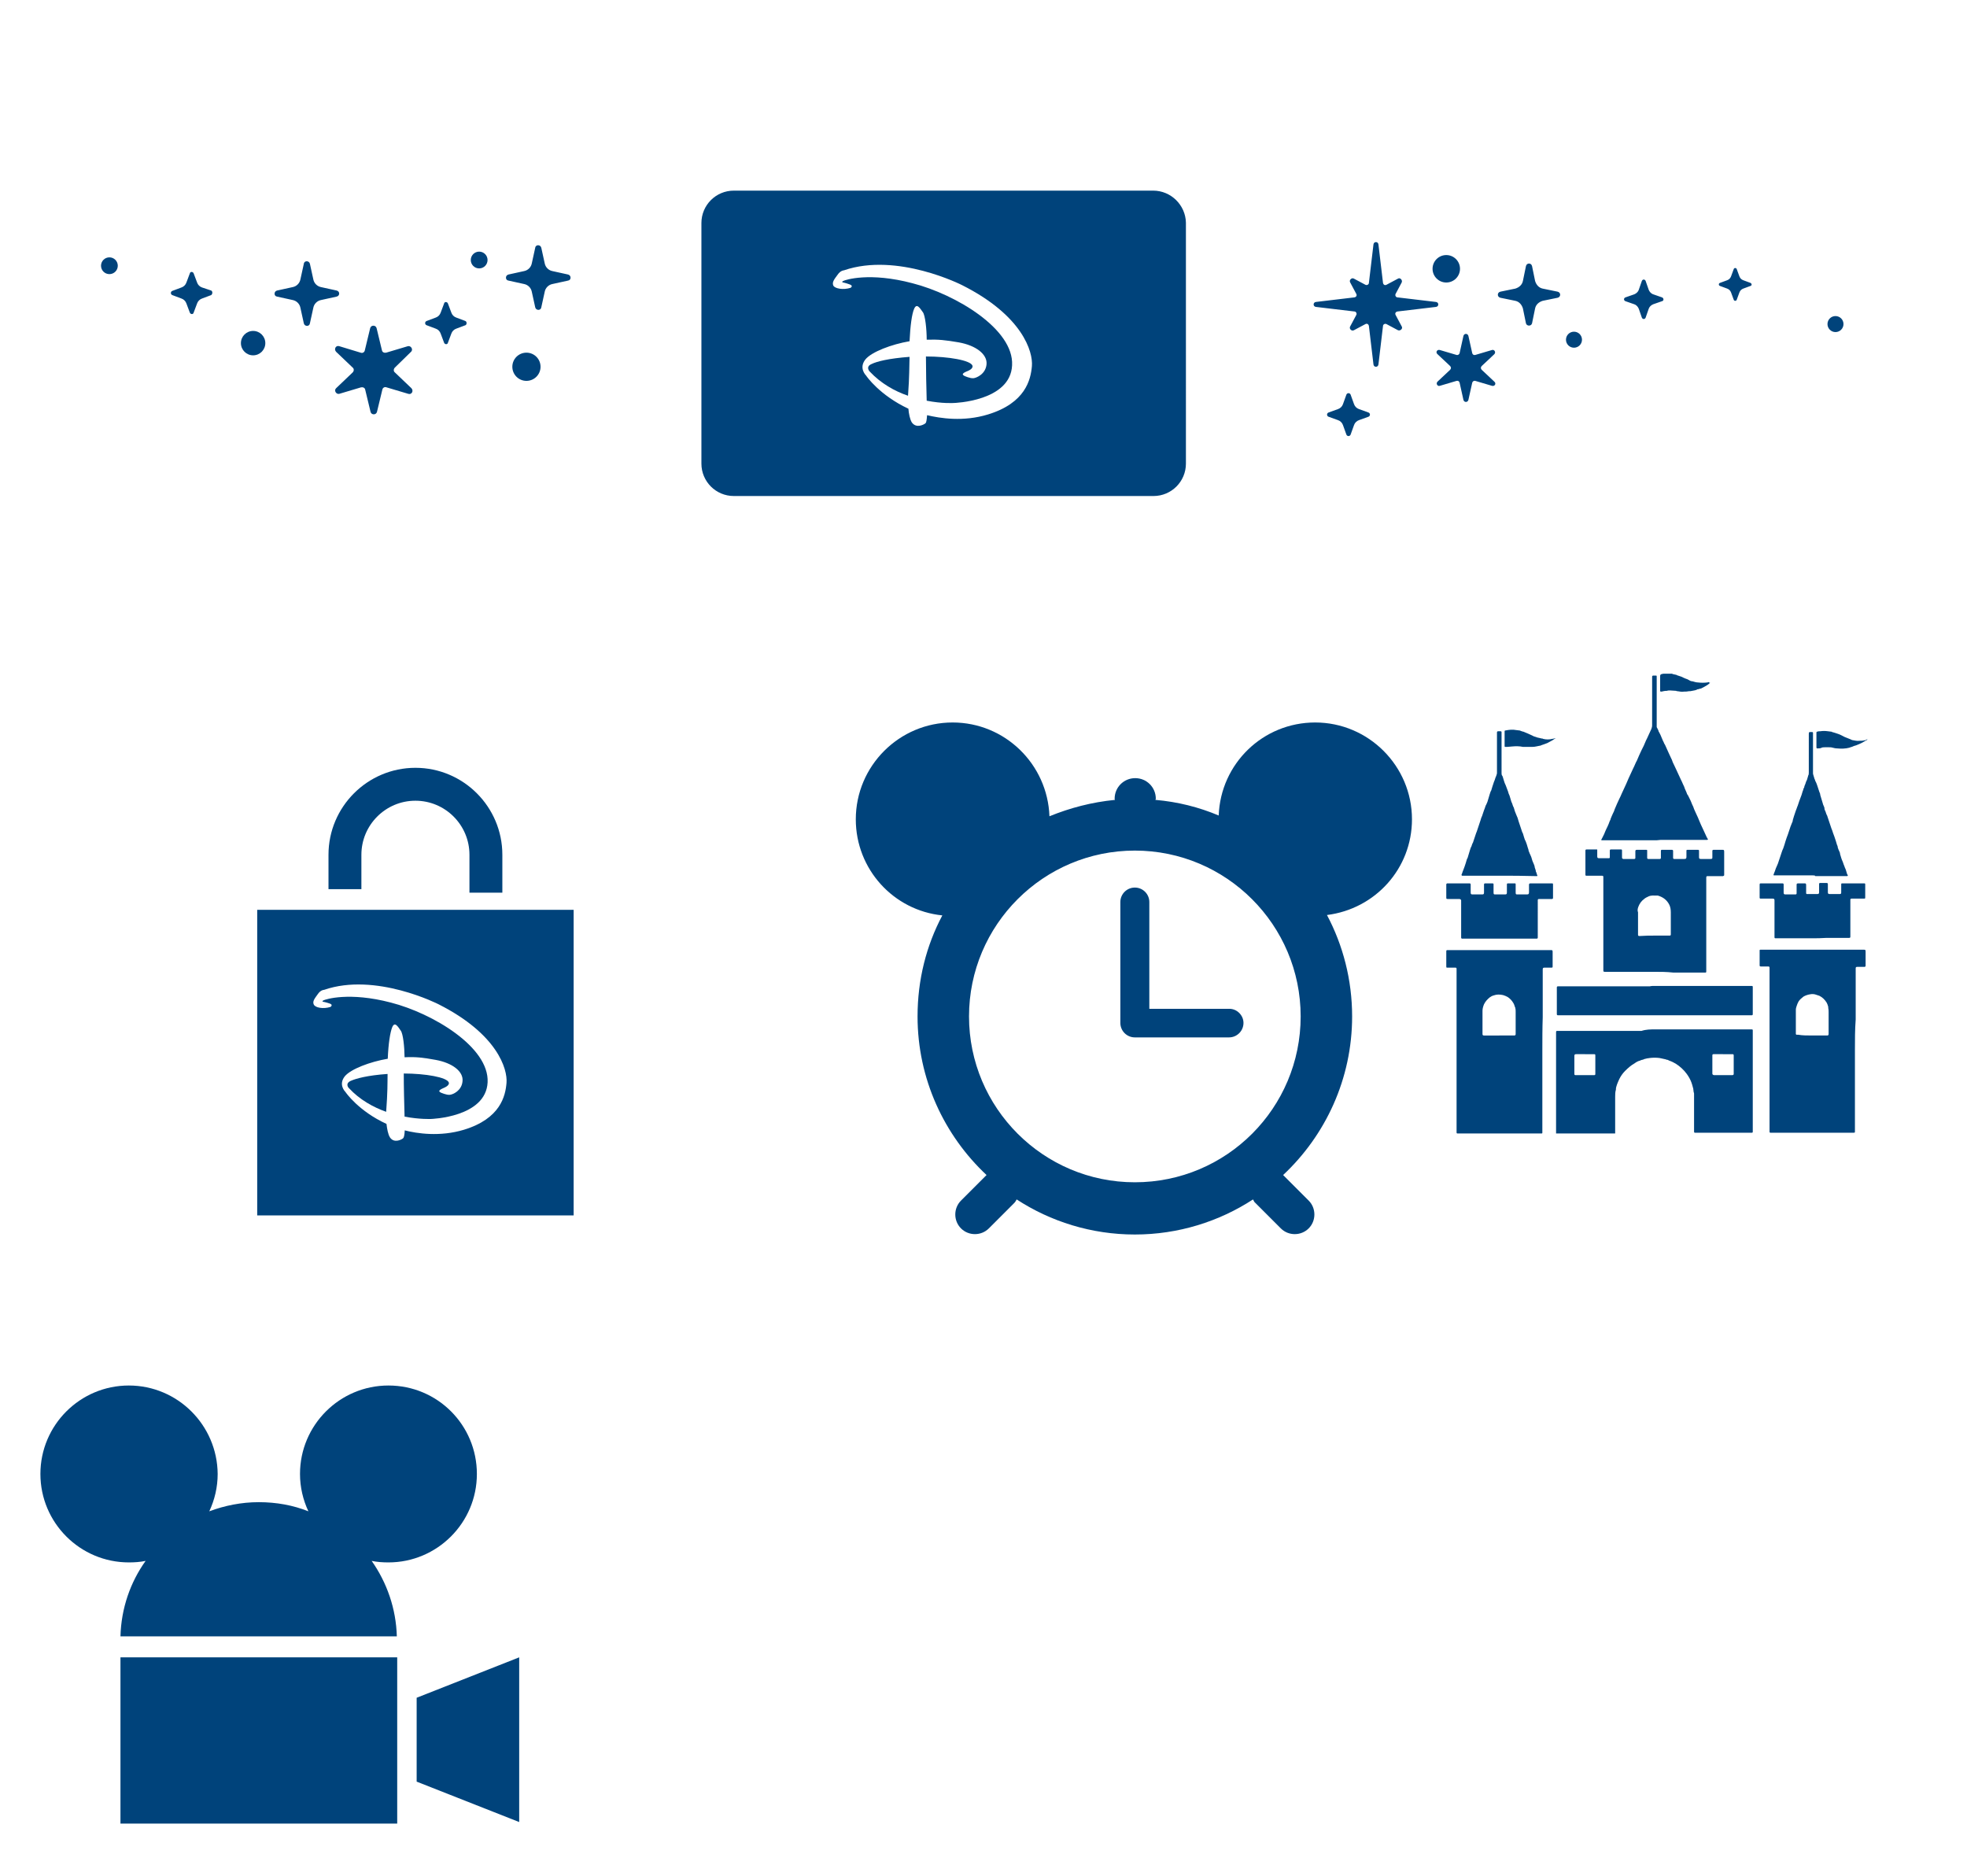 <?xml version="1.0" encoding="utf-8"?><!DOCTYPE svg PUBLIC "-//W3C//DTD SVG 1.1//EN" "http://www.w3.org/Graphics/SVG/1.1/DTD/svg11.dtd"><svg width="516" height="492" viewBox="0 0 516 492" xmlns="http://www.w3.org/2000/svg" xmlns:xlink="http://www.w3.org/1999/xlink"><svg id="icon-castle" viewBox="0 0 110.5 120.5" width="110.5" height="120.5" x="379.401" y="176.8"><style>.ast0{fill:#00437b}</style><path class="ast0" d="M25.2 98.8v21.5c0 .2-.1.2-.2.2H2.9c-.1 0-.2-.1-.2-.2v-.3-8.9-10.4-8.6-10.3-4.1-.4c0-.2-.1-.3-.3-.3H.2c-.2 0-.2-.1-.2-.3v-.2-3.6c0-.5 0-.5.5-.5h26.9c.4 0 .5 0 .5.5v3.7c0 .4 0 .4-.4.4h-1.7c-.4 0-.5.1-.5.5V90c-.1 2.9-.1 5.8-.1 8.8zm-11.3-4h3.9c.3 0 .4-.1.4-.4v-.5-5.3c0-.3 0-.7-.1-1 0-.1 0-.2-.1-.3-.1-.3-.2-.7-.4-1-.4-.7-.9-1.2-1.5-1.6-.4-.2-.8-.4-1.2-.5-.9-.2-1.7-.2-2.5.1-.4.1-.7.3-1 .5-.6.5-1.1 1-1.5 1.8-.2.5-.4 1.1-.4 1.7v6.1c0 .3.1.4.4.4h4zM107.2 98.6v21.3c0 .4 0 .4-.4.4H85c-.1 0-.2-.1-.2-.2v-.3-11.2-8.2-10.7-8.4-3.9-.4c0-.2-.1-.3-.3-.3h-1.9c-.4 0-.4-.1-.4-.4v-3.5-.3c0-.2.1-.2.2-.2h27.1c.4 0 .5 0 .5.5v3.7c0 .2-.1.2-.2.3h-2c-.3 0-.4.1-.4.4v13.4c-.2 2.6-.2 5.3-.2 8zm-11.3-3.8h4.1c.2 0 .2-.1.3-.3v-.4-5.3c0-.4 0-.8-.1-1.2v-.3c-.1-.4-.2-.7-.4-1.1-.5-.8-1.1-1.4-1.9-1.8l-.9-.3c-.5-.2-1.1-.2-1.6-.1-.6.1-1.2.3-1.7.6-.5.4-1 .8-1.3 1.3-.2.4-.4.8-.5 1.2-.1.3-.2.6-.2 1v6.3c0 .1.1.2.2.2h.4c1.1.2 2.4.2 3.6.2zM54.7 93.2H80.1c.3 0 .3.1.3.3V120.1c0 .1-.1.2-.2.2H65.2c-.1 0-.2-.1-.2-.2v-2.2-.2-1.9-2.8-2.8c0-.2 0-.4-.1-.5 0-.3-.1-.6-.1-.8v-.1c-.1-.4-.2-.7-.3-1.1-.1-.2-.1-.4-.2-.6-.3-.8-.7-1.5-1.2-2.2-.8-1.1-1.8-2-2.9-2.7-.5-.3-1.1-.6-1.7-.8-.1 0-.1-.1-.2-.1s-.1-.1-.2-.1c-.3 0-.6-.2-.8-.2-.3-.1-.6-.1-.9-.2-.2 0-.3-.1-.5-.1-.8-.1-1.7-.1-2.5 0-.2 0-.4.1-.7.1-.1 0-.3.1-.4.1-.2 0-.4.1-.6.2-.1 0-.2.1-.4.1-.1 0-.2.1-.3.1-.1 0-.1.1-.2.1-.5.1-1 .4-1.4.7-.9.5-1.7 1.2-2.5 2-.6.6-1.1 1.3-1.5 2.1-.2.4-.4.9-.6 1.4-.1.4-.3.8-.3 1.2v.2c-.2.6-.2 1.3-.2 1.9v9.5c0 .2-.1.3-.3.3H29c-.1 0-.2-.1-.2-.2v-.2-16.4-9.4-.6c0-.2.1-.3.2-.3H51.2c1.2-.4 2.4-.4 3.5-.4zm-18.3 6.5h-2.3c-.4 0-.5.1-.5.5v4.7c0 .2.1.3.3.3H38.8c.2 0 .3-.1.3-.3v-.3-4.4c0-.5 0-.5-.5-.5h-2.2zm36.2 0h-2.5c-.2 0-.3.1-.3.3v4.8c0 .2.1.3.4.4H75.1c.1 0 .2-.1.3-.2v-.4-4.3-.3c0-.2-.1-.3-.3-.3h-2.5zM54.6 78.1H41.7c-.4 0-.5 0-.5-.4V62.9v-9.3-.4c0-.2-.1-.3-.3-.3h-4.2c-.1 0-.2-.1-.2-.2v-.2V46.3c0-.2.1-.3.3-.3h2.7c.1 0 .1.1.1.1v1.7c0 .4.1.5.5.5h2.6c.1 0 .2-.1.2-.2v-.3-1.4-.1c0-.2.1-.3.3-.3h2.6c.3 0 .3.1.3.4v1.7c0 .3.1.3.3.4h2.9c.2 0 .3-.1.3-.3v-.3-1.4c0-.3.1-.4.4-.4h2.5c.2 0 .2.1.2.2V48.2c0 .2.1.3.3.3H56c.2 0 .3-.1.3-.3v-.3-1.3-.2c0-.3.1-.3.4-.3h2.5c.2 0 .3.1.3.3v1.8c0 .2.1.3.3.3H62.4c.5 0 .6-.1.6-.6v-1.3-.1c0-.4 0-.4.4-.4H66.1c.1 0 .2.1.2.2V48c0 .4.1.5.5.5h2.5c.5 0 .5-.1.5-.5v-1.4-.2c0-.2.1-.3.3-.3H72.4c.4 0 .5 0 .5.5v6.1c0 .2-.1.2-.3.3h-4.1c-.2 0-.3.1-.3.4v24.7c0 .1-.1.2-.2.2h-8.4c-1.8-.2-3.4-.2-5-.2zm.1-9.5h3.9c.2 0 .3-.1.3-.3v-.4-5.4c0-.7-.1-1.4-.4-2-.3-.6-.7-1.1-1.2-1.5-.5-.4-1.1-.7-1.8-.9h-.3c-.7 0-1.4-.1-2.1.2-.4.2-.9.4-1.2.7-.7.5-1.2 1.2-1.5 2-.2.5-.3 1-.1 1.5v5.9c0 .2.1.3.3.3h.3c1.3-.1 2.5-.1 3.8-.1zM54.5 43.6H40.8c-.1 0-.2-.1-.1-.2 0-.1 0-.1.1-.2l.6-1.2c.2-.5.4-1 .6-1.4.2-.4.4-.8.6-1.3.1-.3.2-.5.3-.8.1-.2.2-.3.2-.5.2-.5.4-1 .6-1.4.2-.4.4-.8.5-1.2.2-.5.4-.9.6-1.4.2-.4.4-.9.6-1.3.2-.4.4-.8.6-1.3.2-.4.4-.9.6-1.3.2-.4.4-.9.6-1.3.2-.5.4-.9.6-1.4.2-.4.4-.9.6-1.3.2-.4.4-.9.6-1.3.2-.4.4-.8.6-1.3.1-.3.3-.6.4-.8.2-.5.4-.9.6-1.4.2-.4.4-.9.6-1.3l.6-1.2c.2-.5.4-.9.6-1.4l.3-.6c.4-.8.7-1.6 1.1-2.4.1-.3.2-.6.2-.9V7.4v-6-.7c0-.2.1-.3.3-.3h.7c.2 0 .2.1.2.2V13.8c0 .1 0 .2.1.3l.3.6c0 .1.1.2.1.3 0 .1 0 .1.1.2.3.5.5 1 .7 1.5.2.4.3.8.5 1.1.1.3.2.5.4.8.3.7.6 1.3.9 2 .2.4.4.9.6 1.3.2.4.4.8.5 1.2.3.6.6 1.3.9 1.9.2.4.4.9.6 1.3.2.4.4.9.6 1.3.2.4.4.8.6 1.3.2.4.4.8.5 1.2.1.3.3.6.4.9.1.3.2.6.4.8l.3.6c.3.6.6 1.2.8 1.8.2.4.4.8.5 1.2.1.3.3.6.4.9.2.4.4.9.6 1.3.2.4.3.8.5 1.2.1.2.2.5.3.7.2.5.5 1 .7 1.5.2.4.4.9.6 1.3.1.3.3.6.4.8 0 0 0 .1.1.1.1.2 0 .3-.2.3H56.2c-.7.1-1.2.1-1.7.1zM54.7 81.8h25.5c.1 0 .2.1.2.2v7c0 .5 0 .5-.5.5H29.3c-.2 0-.3-.1-.3-.3v-.3-6.5-.2c0-.2.1-.3.3-.3h24.1c.4-.1.8-.1 1.3-.1zM95.8 52.8H86c-.2 0-.2-.1-.1-.3.1-.4.3-.7.4-1.1.1-.3.2-.6.4-1 .1-.2.2-.5.3-.7l.3-.9.3-.9c.1-.4.3-.8.4-1.2.1-.3.2-.6.4-1l.3-.9c.1-.3.2-.6.3-1l.3-.9c.1-.3.2-.5.3-.8.1-.4.3-.8.4-1.2l.3-.9c.1-.3.3-.7.4-1 .1-.2.2-.4.2-.7.1-.3.2-.6.3-1l.3-.9c.1-.4.3-.8.4-1.1.1-.3.2-.6.3-.8.1-.4.3-.8.4-1.2.2-.5.4-1.1.6-1.6.1-.3.2-.6.3-1 0-.1.1-.2.1-.2 0-.1.1-.3.1-.4 0-.1.1-.2.1-.2 0-.1.1-.1.1-.2 0-.3.2-.6.3-.9.1-.3.2-.7.4-1 .1-.3.2-.7.3-1v-.1c.2-.3.2-.6.2-.9V15.7c0-.5.1-.5.5-.5h.4c.1 0 .2.1.2.2v10.5c0 .2 0 .4.1.6.1.3.2.7.3 1 0 .1.1.1.1.2s.1.2.1.3c0 .1 0 .1.1.2.3.6.5 1.3.7 1.9l.3.9c.1.2.2.4.2.7.1.3.2.7.3 1 .1.3.2.6.3 1 .1.4.2.7.4 1.1 0 .1.1.2.1.3v.1c0 .4.2.6.3.9.1.3.2.7.4 1l.3.9c.1.4.3.8.4 1.2l.3.9c.1.3.2.6.3.8l.3.9c.1.3.2.5.3.8.1.4.3.8.4 1.2.1.3.2.7.3 1 .1.2.2.4.2.7.1.3.2.6.4 1 .1.2.2.4.2.7.1.3.2.6.3 1 .1.3.2.6.3.8.2.4.3.9.5 1.3.1.3.2.6.4 1 .1.3.2.6.3 1 0 .1.1.3.2.4.1.2 0 .3-.2.3h-8.3c0-.2-.5-.2-1-.2zM13.9 52.9H4.2c-.1 0-.2-.1-.2-.2s0-.2.1-.3c.1-.4.3-.8.4-1.1.1-.3.2-.5.3-.8l.3-.9c.1-.3.2-.6.3-1 0-.1.1-.2.1-.2 0-.1.1-.1.1-.2.1-.3.2-.7.3-1 .1-.3.2-.6.3-1 .1-.3.2-.7.4-1 .1-.3.2-.7.4-1l.3-.9c.1-.4.3-.8.4-1.2.1-.3.2-.6.3-.8.1-.4.3-.8.4-1.2l.3-.9.3-.9c.1-.4.2-.7.4-1.1l.3-.9c.1-.4.3-.8.4-1.1.1-.3.2-.7.4-1 .1-.2.2-.5.3-.7.1-.3.2-.7.3-1 .1-.3.2-.6.3-1 .1-.3.2-.7.4-1 .1-.3.2-.6.3-1l.3-.9c.1-.4.3-.7.4-1.1.1-.4.3-.7.4-1.1.1-.2.1-.4.1-.6v-6.4-4-.1c0-.2.1-.3.3-.3h.7c.1 0 .2.1.2.2V26c0 .2 0 .5.2.7 0 .1.1.1.1.2.1.3.2.7.3 1 .1.4.3.9.5 1.3.2.5.4 1.1.6 1.6.1.4.2.7.4 1.1.1.3.2.6.3 1 .1.4.2.7.4 1.1.1.3.2.7.4 1 .1.3.2.7.3 1 .1.3.3.7.4 1 .1.2.2.5.3.7.1.3.2.7.3 1l.3.9c.1.4.3.8.4 1.2.1.3.2.7.4 1 .1.3.2.7.3 1 .1.3.2.7.4 1 .1.3.2.5.3.8.1.3.2.7.3 1 .1.3.2.5.2.8.2.3.2.6.4.9.1.2.2.5.3.7.1.3.2.7.3 1 .1.2.2.5.3.7.1.3.3.6.3 1 .1.4.3.7.3 1.1.2.3.2.6.3.8 0 .1 0 .1.1.2 0 .1 0 .2-.1.2h-.3c-3.3-.1-6.4-.1-9.6-.1zM13.9 69.4H4.2c-.2 0-.3-.1-.3-.3V69v-9.2-.4c0-.2-.1-.3-.4-.4h-3c-.5 0-.5 0-.5-.5v-3-.3c0-.2.1-.2.2-.3h5.9c.2 0 .3.1.3.3v2.1c0 .4.1.5.5.5h2.5c.4 0 .5-.1.5-.5v-1.5-.6c0-.2.1-.3.3-.3h2c.1 0 .2.1.2.2V57.3c0 .5.1.5.5.5h2.5c.4 0 .5-.1.5-.5v-1.9-.3c0-.1.1-.2.2-.2H18c.2 0 .2.1.2.3v2.1c0 .5.1.5.5.5h2.4c.5 0 .6-.1.6-.6V55.3c0-.3.1-.4.4-.4h5.5c.4 0 .4 0 .4.4v3.4c0 .2-.1.3-.3.3h-3.4c-.2 0-.3.1-.3.3V69.1c0 .2-.1.3-.3.3H13.9zM95.9 69.3h-9.5-.1c-.1 0-.2-.1-.2-.2v-.3-9.4c0-.4-.1-.5-.5-.5H82.4c-.1 0-.2-.1-.2-.2v-.2-3.1c0-.5 0-.5.5-.5h5.5c.2 0 .3.1.3.3v2.1c0 .4.1.5.5.5h2.6c.2 0 .3-.1.3-.3v-.3-1.8c0-.4 0-.5.5-.5h1.5c.4 0 .5 0 .5.5v2.1c0 .1.1.2.2.2h2.7c.4 0 .5-.1.5-.5v-1.9-.3c0-.1.1-.2.2-.2H99.8c.2 0 .3.1.3.3v2.1c0 .4.1.5.5.5h2.6c.3 0 .4-.1.4-.4v-.2-1.8c0-.4 0-.4.4-.4h5.5c.4 0 .4 0 .4.4v3.2c0 .4 0 .4-.4.4H106.3c-.2 0-.3.1-.3.3V68.9c0 .2-.1.3-.3.3H99.7c-1.4.1-2.6.1-3.8.1z"/><path class="ast0" d="M28.6 16.8c-.1.1-.1.2-.2.2-.2.1-.4.3-.6.4-.4.2-.9.5-1.3.7-.3.1-.5.2-.8.3-.4.1-.8.3-1.1.4h-.1c-.6.1-1.2.3-1.9.3h-2.5c-.9-.2-1.9-.2-2.9-.1-.4 0-.8.1-1.2.1h-.5c-.2 0-.2-.1-.2-.2v-.1-3.6-.2c0-.1.1-.2.1-.2h.1c1-.2 1.9-.3 2.9-.1.3 0 .6.1.8.1.1 0 .2 0 .3.1.2.1.4.1.6.2h.1c.4.2.8.3 1.2.5.4.2.7.3 1.1.5.3.2.6.3 1 .4.4.2.8.2 1.1.3.1 0 .3.1.4.1.1 0 .3 0 .4.1.8.2 1.6.2 2.4 0 .2 0 .4-.1.6-.1 0-.1.1-.1.2-.1zM110.5 17.2c-.6.3-1 .6-1.6.9-.4.2-.9.4-1.4.6-.4.1-.7.2-1.1.4-.1 0-.2 0-.3.1-.1 0-.2 0-.3.1-1.1.3-2.2.3-3.3.2-.4 0-.8-.1-1.2-.2-.3-.1-.7-.1-1.1-.1h-.8c-.4 0-.8 0-1.1.2-.3.1-.7.1-1 .1-.1 0-.2-.1-.2-.2V19v-3.6-.1c0-.1.1-.2.2-.2.3-.1.5-.1.8-.1.7-.1 1.3-.1 2 0 .3 0 .5.1.8.1.1 0 .2 0 .3.1.2.1.5.1.7.2l.9.3c.6.2 1.1.5 1.7.8l1.5.6c.1 0 .2.1.2.1.1 0 .2.1.2.1.7.1 1.3.3 2 .2.4 0 .8 0 1.2-.1.2 0 .4-.1.5-.1.2-.2.3-.2.4-.1zM69.2 2.3c-.2.2-.4.3-.6.5-.6.4-1.2.7-1.8 1-.3 0-.6.2-.9.2-.1 0-.1.1-.2.1-.4.2-.8.2-1.2.3-.3.1-.6.1-.9.1-.4.1-.7.1-1.1.1h-.1c-.6.1-1.1 0-1.7-.1-.1 0-.3 0-.4-.1-.5 0-1.1-.1-1.6-.1-.3 0-.6 0-.8.1h-.1c-.5 0-.9.1-1.3.2h-.1c-.2 0-.3 0-.3-.2v-.3V.6c0-.4.1-.5.4-.6.2 0 .3-.1.5-.1h2c.1 0 .3 0 .4.1.3.1.6.1.9.2.1 0 .1 0 .2.1.4.1.8.3 1.2.4.4.2.8.4 1.1.5.3.1.6.2.9.4.3.2.6.3.9.3.4.1.9.3 1.4.3.8.1 1.7.1 2.5 0 .1 0 .3-.1.4-.1 0 .2.1.1.3.2z"/></svg><svg id="icon-mickey-clock" viewBox="0 0 163.6 168.1" width="163.6" height="168.1" x="215.801" y="176.8"><style>.bst0{fill:#00437b}</style><path class="bst0" d="M154.6 38.1c0-14-11.4-25.4-25.4-25.4-13.7 0-24.8 10.8-25.3 24.4-5.2-2.2-10.8-3.6-16.6-4.1 0-.1.1-.2.1-.3 0-3-2.4-5.4-5.4-5.4s-5.4 2.4-5.4 5.4c0 .1 0 .2.1.3-6.1.6-11.8 2.1-17.2 4.3-.5-13.7-11.7-24.6-25.4-24.6-14 0-25.4 11.4-25.4 25.4 0 13.1 9.9 23.9 22.7 25.2-4.2 7.9-6.5 16.9-6.5 26.5 0 16.4 7 31.2 18.1 41.6l-6.7 6.7c-2 2-2 5.3 0 7.3s5.3 2 7.3 0l6.7-6.7c.3-.3.4-.6.6-.9 8.9 5.8 19.6 9.2 31 9.2s22.1-3.4 31-9.2c.2.3.3.7.6.9l6.7 6.7c2 2 5.3 2 7.3 0s2-5.3 0-7.3l-6.7-6.7c11.1-10.4 18.1-25.2 18.1-41.6 0-9.6-2.4-18.7-6.6-26.6 12.7-1.6 22.3-12.2 22.3-25.1zm-72.7 95.2c-24 0-43.5-19.5-43.5-43.5s19.5-43.5 43.5-43.5 43.5 19.5 43.5 43.5-19.4 43.5-43.5 43.5z"/><path class="bst0" d="M106.7 87.8h-21v-28c0-2.1-1.7-3.8-3.8-3.8-2.1 0-3.8 1.7-3.8 3.8v31.7c0 2.1 1.7 3.8 3.8 3.8h24.7c2.1 0 3.8-1.7 3.8-3.8 0-2-1.7-3.7-3.7-3.7z"/></svg><svg id="icon-mickey-theater" viewBox="0 0 153.1 138.1" width="153.1" height="138.1" y="353.606"><style>.cst0{fill:#00437b}</style><path class="cst0" d="M109.3 91.7v22l26.9 10.6V81.1l-26.9 10.6zM31.6 81.1h72.6v43.6H31.6zM101.9 9.8C89.1 9.8 78.7 20.2 78.7 33c0 3.5.8 6.8 2.2 9.8-4-1.6-8.4-2.4-13-2.4s-9 .9-13 2.4c1.4-3 2.2-6.3 2.2-9.8C57 20.2 46.6 9.8 33.8 9.8S10.6 20.2 10.6 33 21 56.2 33.8 56.2c1.5 0 3-.1 4.4-.4-4 5.6-6.4 12.4-6.6 19.8h72.5c-.2-7.3-2.6-14.1-6.6-19.8 1.4.3 2.9.4 4.4.4 12.8 0 23.2-10.4 23.2-23.2S114.8 9.8 101.9 9.8z"/></svg><svg id="icon-pixie-card" viewBox="0 0 515.8 176.8" width="515.8" height="176.8"><style>.dst0{fill:#00437b}</style><path class="dst0" d="M436 78l-2.3-.8c-.6-.2-1-.7-1.2-1.2l-.8-2.3c-.2-.5-.8-.5-1 0l-.8 2.3c-.2.6-.7 1-1.2 1.2l-2.3.8c-.5.2-.5.8 0 1l2.3.8c.6.2 1 .7 1.2 1.2l.8 2.3c.2.5.8.5 1 0l.8-2.3c.2-.6.7-1 1.2-1.2l2.3-.8c.5-.1.5-.8 0-1zM459.2 74.2l-1.9-.7c-.5-.2-.8-.5-1-1l-.7-1.9c-.1-.4-.7-.4-.8 0l-.7 1.9c-.2.5-.5.8-1 1l-1.9.7c-.4.1-.4.7 0 .8l1.9.7c.5.2.8.5 1 1l.7 1.9c.1.4.7.4.8 0l.7-1.9c.2-.5.5-.8 1-1l1.9-.7c.4-.1.4-.6 0-.8zM359 108.2l-2.5-.9c-.6-.2-1.1-.7-1.3-1.3l-.9-2.5c-.2-.5-.9-.5-1.1 0l-.9 2.5c-.2.6-.7 1.1-1.3 1.3l-2.5.9c-.5.2-.5.9 0 1.1l2.5.9c.6.2 1.1.7 1.3 1.3l.9 2.5c.2.5.9.5 1.1 0l.9-2.5c.2-.6.7-1.1 1.3-1.3l2.5-.9c.5-.2.5-.9 0-1.1zM408.6 76.5l-3.9-.8c-1-.2-1.7-1-2-2l-.8-3.9c-.2-.9-1.4-.9-1.6 0l-.8 3.9c-.2 1-1 1.7-2 2l-3.9.8c-.9.2-.9 1.4 0 1.6l3.9.8c1 .2 1.7 1 2 2l.8 3.9c.2.8 1.4.8 1.6 0l.8-3.9c.2-1 1-1.7 2-2l3.9-.8c.9-.2.9-1.4 0-1.6zM392 92.9c.5-.5 0-1.3-.6-1.1l-4.4 1.3c-.4.1-.7-.1-.8-.5l-1-4.5c-.2-.7-1.1-.7-1.3 0l-1 4.5c-.1.4-.5.6-.8.5l-4.4-1.3c-.7-.2-1.2.6-.6 1.1l3.3 3.1c.3.3.3.7 0 1l-3.3 3.1c-.5.5 0 1.3.6 1.1l4.4-1.3c.4-.1.7.1.8.5l1 4.5c.2.7 1.1.7 1.3 0l1-4.5c.1-.4.5-.6.8-.5l4.4 1.3c.7.2 1.2-.6.6-1.1l-3.3-3.1c-.3-.3-.3-.7 0-1l3.3-3.1zM366.6 81.7l10.1-1.2c.8-.1.8-1.2 0-1.3L366.6 78c-.4 0-.7-.5-.5-.9l1.6-3c.3-.6-.4-1.4-1-1l-3 1.6c-.4.2-.8 0-.9-.5l-1.2-10.1c-.1-.8-1.2-.8-1.3 0l-1.2 10.1c0 .4-.5.7-.9.5l-3-1.6c-.6-.4-1.4.4-1 1l1.6 3c.2.4 0 .8-.5.9l-10.1 1.2c-.8.1-.8 1.2 0 1.3l10.1 1.2c.4 0 .7.5.5.9l-1.6 3c-.4.6.4 1.4 1 1l3-1.6c.4-.2.8 0 .9.5l1.2 10.1c.1.8 1.2.8 1.3 0l1.2-10.1c0-.4.5-.7.9-.5l3 1.6c.6.3 1.4-.4 1-1l-1.6-3c-.2-.4 0-.8.5-.9z"/><circle class="dst0" cx="481.5" cy="85" r="2.1"/><circle class="dst0" cx="412.9" cy="89.1" r="2.1"/><circle class="dst0" cx="379.4" cy="70.5" r="3.6"/><path class="dst0" d="M122.1 84.2l-2.4-.9c-.6-.2-1.1-.7-1.3-1.3l-.9-2.4c-.2-.5-.9-.5-1 0l-.9 2.4c-.2.6-.7 1.1-1.3 1.3l-2.4.9c-.5.2-.5.9 0 1.1l2.4.9c.6.2 1.1.7 1.3 1.3l.9 2.4c.2.5.9.5 1 0l.9-2.4c.2-.6.7-1.1 1.3-1.3l2.4-.9c.4-.2.4-.9 0-1.1zM55.4 76.2l-2.4-.8c-.6-.2-1.1-.7-1.3-1.3l-.9-2.4c-.2-.5-.9-.5-1 0l-.9 2.4c-.2.6-.7 1.1-1.3 1.3l-2.4.9c-.5.2-.5.9 0 1.1l2.4.9c.6.2 1.1.7 1.3 1.3l.9 2.4c.2.5.9.5 1 0l.9-2.4c.2-.6.7-1.1 1.3-1.3l2.4-.9c.4-.3.4-1 0-1.2zM88.3 76.2l-4.1-.9c-1-.2-1.8-1-2-2l-.9-4.1c-.2-.9-1.5-.9-1.6 0l-.9 4.1c-.2 1-1 1.8-2 2l-4.1.9c-.9.2-.9 1.5 0 1.6l4.1.9c1 .2 1.8 1 2 2l.9 4.1c.2.9 1.5.9 1.6 0l.9-4.1c.2-1 1-1.8 2-2l4.1-.9c.9-.2.9-1.4 0-1.6zM149 72l-4.1-.9c-1-.2-1.8-1-2-2L142 65c-.2-.9-1.5-.9-1.6 0l-.9 4.1c-.2 1-1 1.8-2 2l-4.1.9c-.9.2-.9 1.5 0 1.6l4.1.9c1 .2 1.8 1 2 2l.9 4.1c.2.9 1.5.9 1.6 0l.9-4.1c.2-1 1-1.8 2-2l4.1-.9c.9-.1.9-1.4 0-1.6zM107.8 92.3c.7-.6 0-1.7-.8-1.5l-5.7 1.7c-.5.1-1-.1-1.1-.6l-1.4-5.8c-.2-.9-1.5-.9-1.7 0l-1.4 5.8c-.1.5-.6.8-1.1.6L89 90.8c-.9-.3-1.5.8-.8 1.5l4.3 4.1c.4.3.4.9 0 1.3l-4.3 4.1c-.7.6 0 1.7.8 1.5l5.7-1.7c.5-.1 1 .1 1.1.6l1.4 5.8c.2.9 1.5.9 1.7 0l1.4-5.8c.1-.5.6-.8 1.1-.6l5.7 1.7c.9.3 1.5-.8.8-1.5l-4.3-4.1c-.4-.3-.4-.9 0-1.3l4.2-4.1z"/><circle class="dst0" cx="28.7" cy="69.7" r="2.2"/><circle class="dst0" cx="125.7" cy="68.2" r="2.2"/><circle class="dst0" cx="66.4" cy="90" r="3.2"/><circle class="dst0" cx="138.1" cy="96.2" r="3.7"/><path class="dst0" d="M228.1 97.4c3 3.2 6.6 5.2 10.1 6.4.4-5.5.3-7.4.4-10.2-5.4.4-8.6 1.2-10 1.9-1.6.7-.5 1.9-.5 1.9z"/><path class="dst0" d="M302.5 50h-110c-4.7 0-8.5 3.8-8.5 8.5v63.1c0 4.7 3.8 8.5 8.5 8.5h110.1c4.7 0 8.5-3.8 8.5-8.5V58.4c-.1-4.6-3.9-8.4-8.6-8.4zm-31.8 46c-.3 3.6-1.7 9.7-11.5 12.7-6.5 2-12.6 1-16 .2-.1 1.3-.2 1.9-.4 2.1-.3.3-2.4 1.5-3.6-.2-.5-.8-.8-2.3-.9-3.6-7.5-3.5-11-8.5-11.1-8.7-.2-.2-1.9-2-.2-4.2 1.6-2 6.9-4 11.6-4.8.2-4.1.6-7.1 1.2-8.5.7-1.6 1.5-.2 2.3.9.6.8 1 4.4 1 7.2 3.1-.1 4.9.1 8.4.7 4.5.8 7.5 3.1 7.3 5.7-.2 2.6-2.6 3.6-3.4 3.7-.9.1-2.4-.6-2.4-.6-1-.5-.1-.9 1.1-1.4 1.3-.6 1-1.3 1-1.3-.5-1.4-6.3-2.4-12.2-2.4 0 3.2.1 8.5.2 11.6 4.1.8 7.1.6 7.1.6s14.9-.4 15.3-9.9c.5-9.5-14.8-18.6-26.1-21.5-11.3-3-17.7-.9-18.2-.6-.6.3 0 .4 0 .4s.6.1 1.7.5.2.9.2.9c-1.9.6-4.1.2-4.5-.6-.4-.9.3-1.7 1.1-2.8.8-1.2 1.7-1.2 1.7-1.2 14-4.8 31 3.9 31 3.9 15.9 8 18.6 17.5 18.3 21.2z"/></svg><svg width="215.801" height="176.806" viewBox="0 0 215.801 176.806" id="icon-shopping-bag" y="176.8"><defs><path id="ea" d="M0 0h215.801v176.806H0z"/></defs><clipPath id="eb"><use xlink:href="#ea" overflow="visible"/></clipPath><path clip-path="url(#eb)" fill="#00437B" d="M131.781 57.334h-8.63v-9.939c0-7.815-6.358-14.174-14.174-14.174S94.804 39.58 94.804 47.395v9.025h-8.63v-9.025c0-12.575 10.23-22.805 22.803-22.805s22.804 10.23 22.804 22.805v9.939zM67.473 141.992h83.009V61.839H67.473v80.153zm65.401-34.792c-.272 3.506-1.619 9.414-11.18 12.325-6.307 1.898-12.258.989-15.515.162-.069 1.291-.213 1.838-.42 2.061-.269.273-2.332 1.468-3.463-.223-.508-.798-.762-2.253-.909-3.535-7.308-3.357-10.674-8.21-10.797-8.425-.162-.155-1.822-1.895-.162-4.035 1.566-1.928 6.68-3.849 11.293-4.632.159-3.937.621-6.914 1.172-8.274.662-1.581 1.503-.151 2.235.908.612.793.973 4.228 1.003 6.979 3.008-.14 4.798.078 8.157.687 4.378.796 7.302 3.03 7.047 5.569-.19 2.485-2.481 3.519-3.349 3.59-.919.079-2.334-.573-2.334-.573-.977-.462-.076-.865 1.097-1.385 1.271-.625.987-1.261.987-1.261-.475-1.386-6.158-2.362-11.813-2.367-.022 3.122.129 8.296.208 11.309 3.958.756 6.915.615 6.915.615s14.431-.4 14.869-9.623c.446-9.234-14.4-18.087-25.365-20.901-10.961-2.874-17.158-.865-17.691-.588-.581.291-.039.382-.039.382s.59.086 1.627.44c1.092.347.24.907.24.907-1.867.592-3.976.217-4.375-.631-.409-.849.268-1.619 1.051-2.725.78-1.154 1.639-1.122 1.639-1.122 13.553-4.691 30.064 3.79 30.064 3.79 15.463 7.82 18.09 17.012 17.808 20.576"/><path clip-path="url(#eb)" fill="#00437B" d="M91.489 108.567c2.883 3.103 6.44 5.05 9.813 6.252.396-5.352.337-7.233.37-9.931-5.274.362-8.317 1.203-9.705 1.832-1.539.748-.478 1.847-.478 1.847"/></svg></svg>